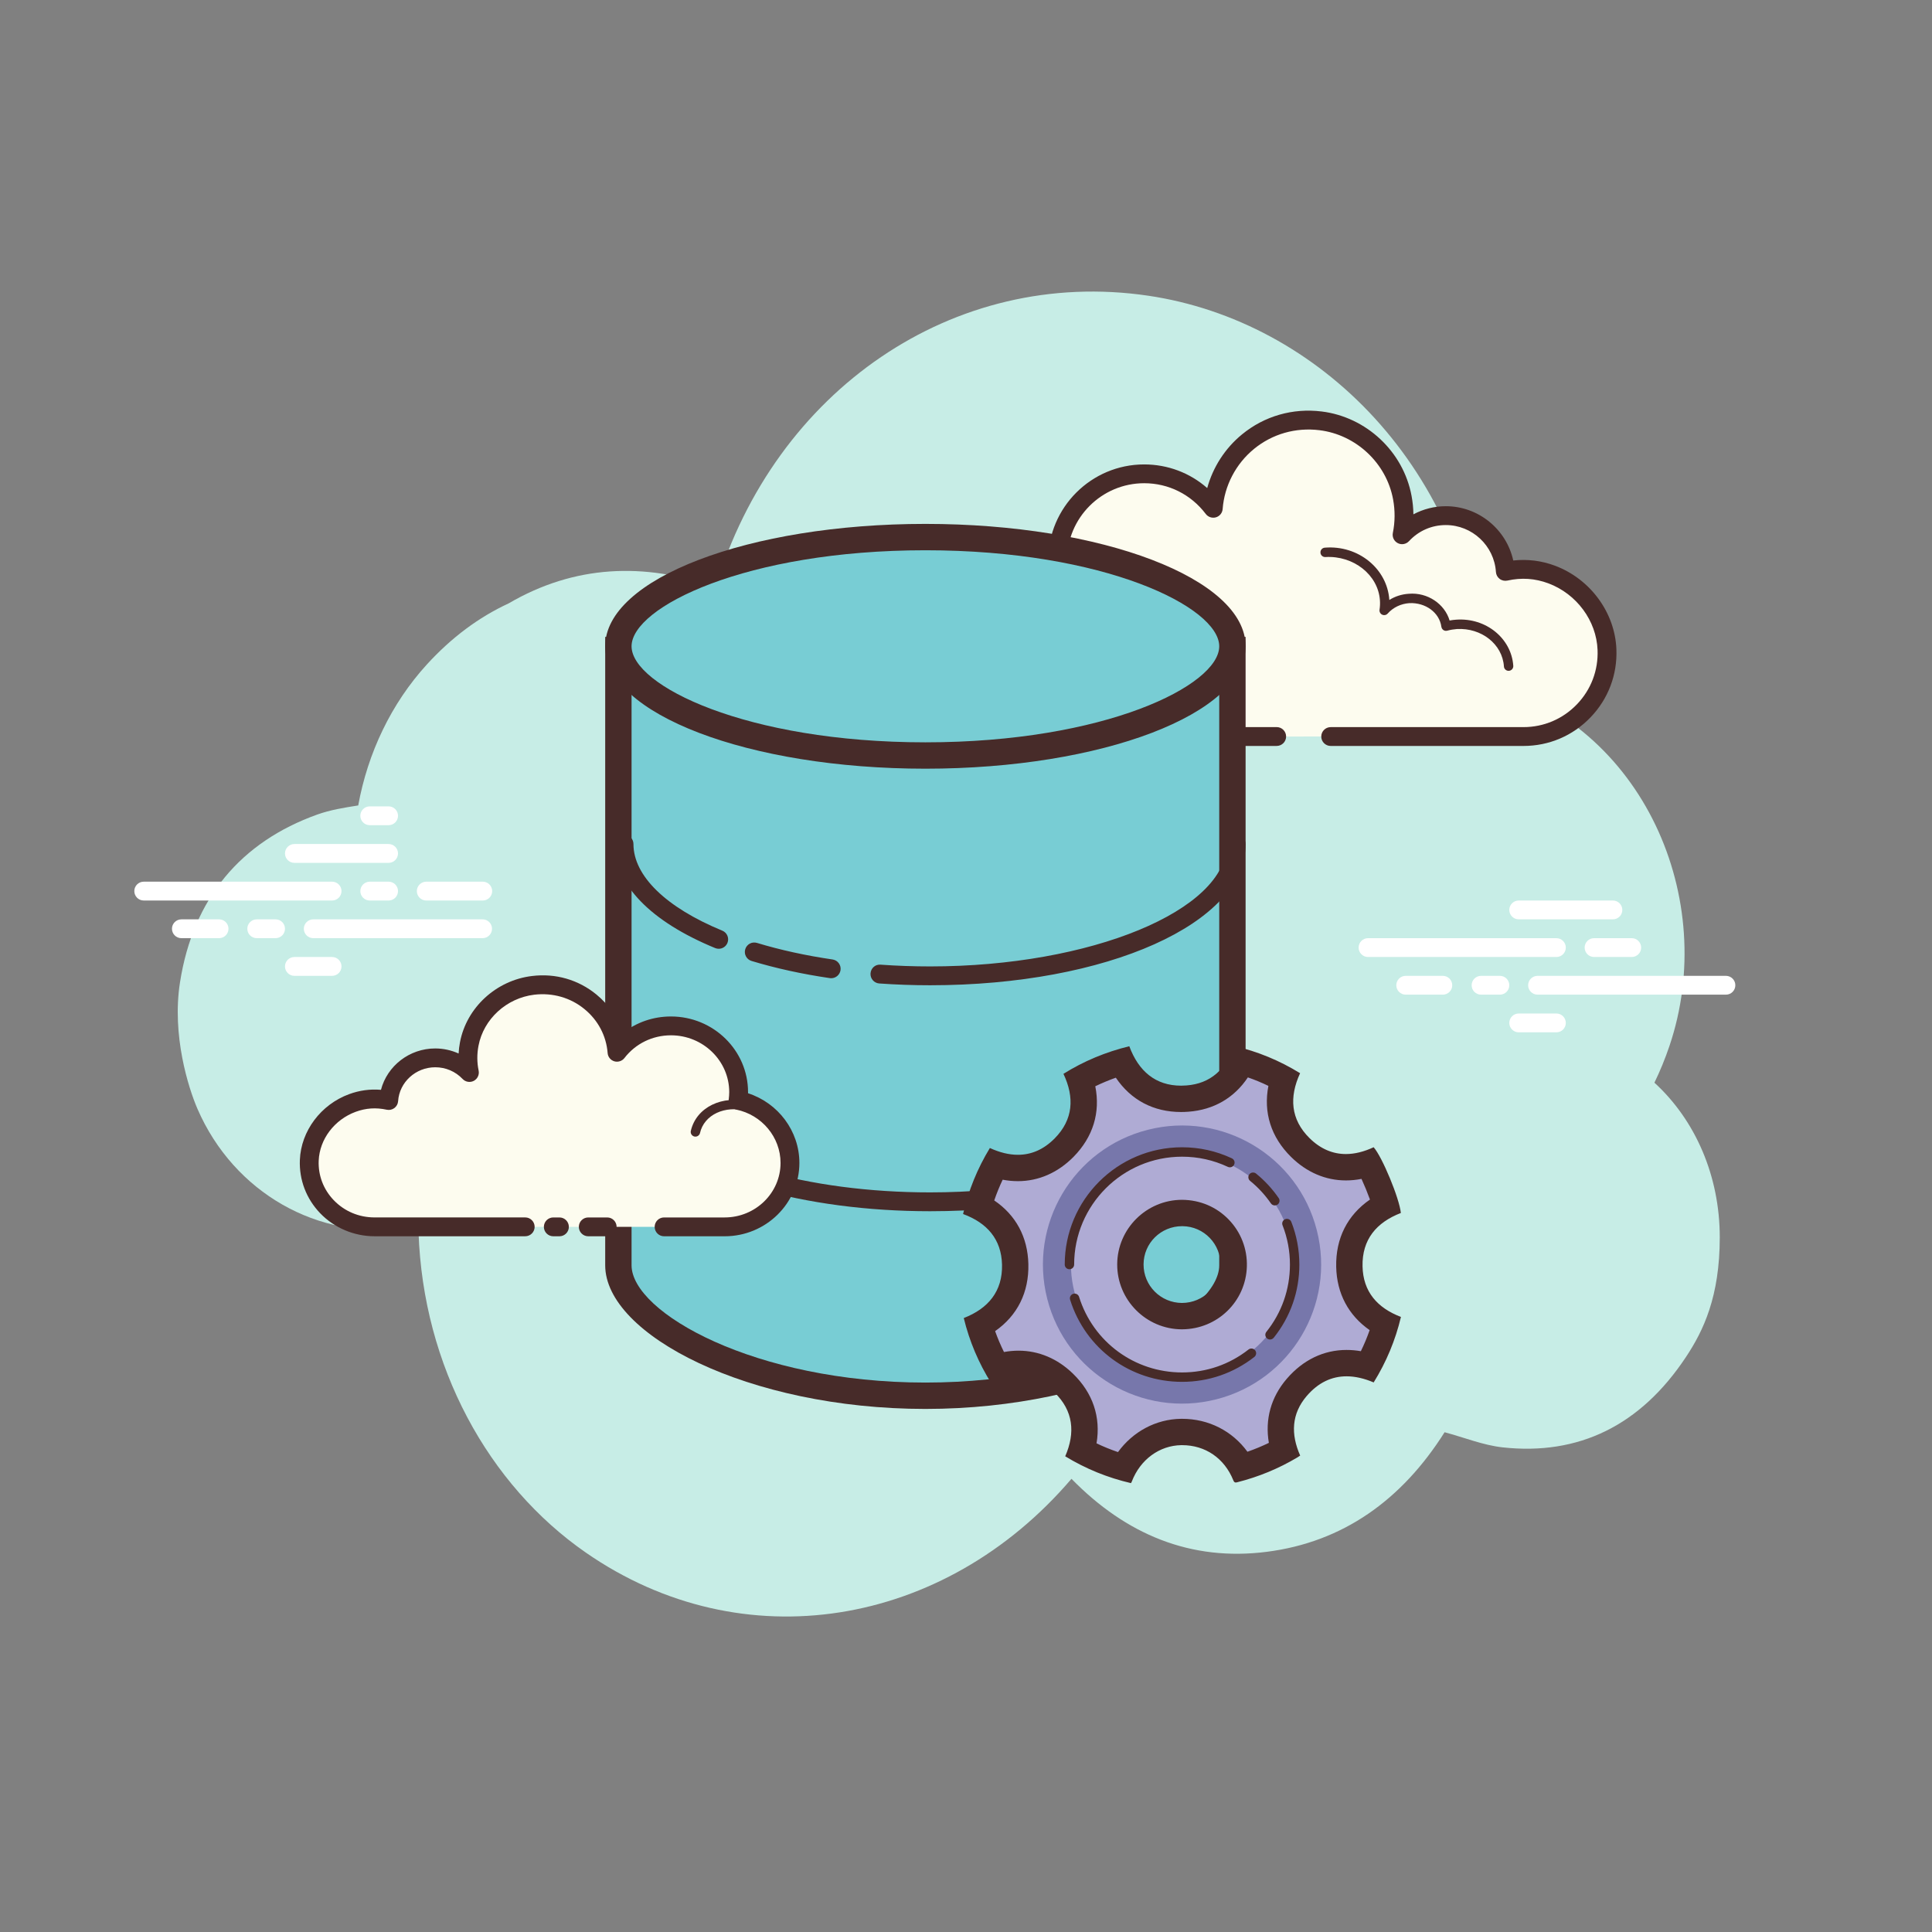 <?xml version="1.0" encoding="UTF-8"?>
<svg xmlns="http://www.w3.org/2000/svg" xmlns:xlink="http://www.w3.org/1999/xlink" width="375pt" height="375pt" viewBox="0 0 375 375" version="1.2">
<rect x="0" y="0" width="375" height="375" fill="#808080" stroke="none"/>
<defs>
<clipPath id="clip1">
  <path d="M 263 174 L 336.934 174 L 336.934 201 L 263 201 Z M 263 174 "/>
</clipPath>
</defs>
<g id="surface1">
<path style=" stroke:none;fill-rule:nonzero;fill:rgb(78.04%,92.94%,90.199%);fill-opacity:1;" d="M 321.121 210.148 C 322.219 207.895 323.191 205.527 324.031 203.047 C 333.656 174.645 319.098 140.625 288.445 132.414 C 285.133 90.809 255.883 62.266 222.855 57.395 C 185.047 51.82 150.414 75.832 138.891 113.992 C 125.004 109.074 111.469 109.672 98.711 117.125 C 92.926 119.801 87.633 123.746 82.883 128.941 C 75.91 136.566 71.379 146.188 69.531 156.336 C 66.797 156.766 64.109 157.199 61.574 158.105 C 46.805 163.398 37.484 174.301 34.93 190.719 C 33.34 200.941 36.551 211.137 38.34 215.258 C 45.418 231.539 61.82 240.77 78.488 238.328 C 79.316 238.207 80.523 238.578 81.238 239.18 C 82.117 265.203 94.758 288.219 113.719 301.363 C 144.137 322.461 183.277 315.961 207.973 287.035 C 218.551 297.852 231.145 303.109 245.934 301.199 C 260.645 299.305 272.066 291.188 280.395 277.996 C 284.246 279.027 287.895 280.52 291.668 280.934 C 306.445 282.551 318.445 276.676 327.246 263.391 C 330.617 258.305 333.805 251.715 333.805 240.164 C 333.805 228.266 329.078 217.422 321.121 210.148 Z M 321.121 210.148 "/>
<path style=" stroke:none;fill-rule:nonzero;fill:rgb(100%,100%,100%);fill-opacity:1;" d="M 64.457 174.789 L 27.898 174.789 C 26.887 174.789 26.07 173.969 26.07 172.961 C 26.07 171.953 26.887 171.133 27.898 171.133 L 64.457 171.133 C 65.465 171.133 66.285 171.953 66.285 172.961 C 66.285 173.969 65.469 174.789 64.457 174.789 Z M 75.426 174.789 L 71.77 174.789 C 70.758 174.789 69.941 173.969 69.941 172.961 C 69.941 171.953 70.758 171.133 71.77 171.133 L 75.426 171.133 C 76.434 171.133 77.254 171.953 77.254 172.961 C 77.254 173.969 76.438 174.789 75.426 174.789 Z M 93.672 182.098 L 60.801 182.098 C 59.793 182.098 58.973 181.281 58.973 180.27 C 58.973 179.262 59.793 178.445 60.801 178.445 L 93.672 178.445 C 94.68 178.445 95.5 179.262 95.5 180.27 C 95.5 181.281 94.68 182.098 93.672 182.098 Z M 53.488 182.098 L 49.832 182.098 C 48.824 182.098 48.004 181.281 48.004 180.27 C 48.004 179.262 48.824 178.445 49.832 178.445 L 53.488 178.445 C 54.496 178.445 55.316 179.262 55.316 180.27 C 55.316 181.281 54.5 182.098 53.488 182.098 Z M 42.52 182.098 L 35.207 182.098 C 34.199 182.098 33.379 181.281 33.379 180.27 C 33.379 179.262 34.199 178.445 35.207 178.445 L 42.52 178.445 C 43.531 178.445 44.348 179.262 44.348 180.27 C 44.348 181.281 43.531 182.098 42.52 182.098 Z M 64.457 189.41 L 57.145 189.41 C 56.137 189.41 55.316 188.59 55.316 187.582 C 55.316 186.574 56.137 185.754 57.145 185.754 L 64.457 185.754 C 65.465 185.754 66.285 186.574 66.285 187.582 C 66.285 188.59 65.465 189.41 64.457 189.41 Z M 75.426 156.516 C 74.777 156.516 72.414 156.516 71.77 156.516 C 70.758 156.516 69.941 157.332 69.941 158.34 C 69.941 159.352 70.758 160.168 71.77 160.168 C 72.414 160.168 74.777 160.168 75.426 160.168 C 76.434 160.168 77.254 159.352 77.254 158.34 C 77.254 157.332 76.434 156.516 75.426 156.516 Z M 75.426 163.824 C 74.777 163.824 57.793 163.824 57.145 163.824 C 56.137 163.824 55.316 164.645 55.316 165.652 C 55.316 166.66 56.137 167.48 57.145 167.48 C 57.793 167.48 74.777 167.48 75.426 167.48 C 76.434 167.48 77.254 166.66 77.254 165.652 C 77.254 164.645 76.434 163.824 75.426 163.824 Z M 93.703 171.133 C 93.059 171.133 83.383 171.133 82.734 171.133 C 81.727 171.133 80.91 171.953 80.91 172.961 C 80.91 173.969 81.727 174.789 82.734 174.789 C 83.383 174.789 93.059 174.789 93.703 174.789 C 94.715 174.789 95.531 173.969 95.531 172.961 C 95.531 171.953 94.715 171.133 93.703 171.133 Z M 93.703 171.133 "/>
<g clip-path="url(#clip1)" clip-rule="nonzero">
<path style=" stroke:none;fill-rule:nonzero;fill:rgb(100%,100%,100%);fill-opacity:1;" d="M 302.094 185.754 L 265.535 185.754 C 264.527 185.754 263.707 184.934 263.707 183.926 C 263.707 182.918 264.527 182.098 265.535 182.098 L 302.094 182.098 C 303.105 182.098 303.922 182.918 303.922 183.926 C 303.922 184.934 303.105 185.754 302.094 185.754 Z M 316.719 185.754 L 309.406 185.754 C 308.398 185.754 307.578 184.934 307.578 183.926 C 307.578 182.918 308.398 182.098 309.406 182.098 L 316.719 182.098 C 317.727 182.098 318.547 182.918 318.547 183.926 C 318.547 184.934 317.727 185.754 316.719 185.754 Z M 335 193.062 L 298.438 193.062 C 297.43 193.062 296.609 192.246 296.609 191.238 C 296.609 190.227 297.43 189.41 298.438 189.41 L 335 189.41 C 336.008 189.41 336.828 190.227 336.828 191.238 C 336.828 192.246 336.012 193.062 335 193.062 Z M 291.125 193.062 L 287.473 193.062 C 286.461 193.062 285.645 192.246 285.645 191.238 C 285.645 190.227 286.461 189.41 287.473 189.41 L 291.125 189.41 C 292.137 189.41 292.953 190.227 292.953 191.238 C 292.953 192.246 292.137 193.062 291.125 193.062 Z M 280.051 193.062 L 272.848 193.062 C 271.836 193.062 271.02 192.246 271.02 191.238 C 271.02 190.227 271.836 189.41 272.848 189.41 L 280.051 189.41 C 281.059 189.41 281.879 190.227 281.879 191.238 C 281.879 192.246 281.059 193.062 280.051 193.062 Z M 313.062 178.445 L 294.781 178.445 C 293.773 178.445 292.953 177.625 292.953 176.617 C 292.953 175.609 293.773 174.789 294.781 174.789 L 313.062 174.789 C 314.07 174.789 314.891 175.609 314.891 176.617 C 314.891 177.625 314.074 178.445 313.062 178.445 Z M 302.094 200.375 L 294.781 200.375 C 293.773 200.375 292.953 199.555 292.953 198.547 C 292.953 197.539 293.773 196.719 294.781 196.719 L 302.094 196.719 C 303.105 196.719 303.922 197.539 303.922 198.547 C 303.922 199.555 303.105 200.375 302.094 200.375 Z M 302.094 200.375 "/>
</g>
<path style=" stroke:none;fill-rule:nonzero;fill:rgb(99.219%,98.819%,93.729%);fill-opacity:1;" d="M 247.805 142.957 C 247.805 142.957 208.992 142.957 208.754 142.957 C 199.789 142.957 192.523 135.695 192.523 126.734 C 192.523 118.914 198.055 112.391 205.418 110.855 C 205.336 110.172 205.277 109.477 205.277 108.773 C 205.277 99.492 212.801 91.969 222.082 91.969 C 227.562 91.969 232.418 94.602 235.488 98.66 C 236.273 88.332 245.5 80.359 256.301 81.68 C 264.195 82.645 270.73 88.746 272.18 96.566 C 272.645 99.07 272.598 101.508 272.133 103.789 C 274.25 101.512 277.262 100.078 280.625 100.078 C 286.766 100.078 291.781 104.859 292.176 110.898 C 294.965 110.281 298 110.324 301.195 111.52 C 307.305 113.812 311.656 119.562 311.906 126.078 C 312.27 135.336 304.871 142.953 295.691 142.953 C 294.996 142.953 292.547 142.953 291.98 142.953 L 258.281 142.953 "/>
<path style=" stroke:none;fill-rule:nonzero;fill:rgb(27.84%,16.859%,16.08%);fill-opacity:1;" d="M 208.754 144.785 L 247.805 144.785 C 248.812 144.785 249.633 143.965 249.633 142.957 C 249.633 141.949 248.812 141.129 247.805 141.129 L 208.754 141.129 C 200.812 141.129 194.355 134.672 194.355 126.738 C 194.355 119.957 199.164 114.027 205.797 112.648 C 206.73 112.453 207.355 111.574 207.238 110.629 C 207.16 110.02 207.109 109.402 207.109 108.773 C 207.109 100.512 213.828 93.793 222.09 93.793 C 226.816 93.793 231.164 95.969 234.039 99.762 C 234.496 100.367 235.289 100.621 236.008 100.414 C 236.742 100.199 237.258 99.559 237.316 98.801 C 237.656 94.277 239.875 90.031 243.395 87.141 C 246.953 84.227 251.477 82.934 256.09 83.5 C 263.203 84.367 269.09 89.879 270.395 96.91 C 270.801 99.105 270.785 101.297 270.352 103.434 C 270.188 104.238 270.578 105.043 271.309 105.422 C 272.027 105.801 272.922 105.641 273.484 105.039 C 275.359 103.02 277.895 101.914 280.629 101.914 C 285.75 101.914 290.023 105.918 290.359 111.023 C 290.395 111.559 290.66 112.047 291.086 112.367 C 291.512 112.688 292.055 112.797 292.578 112.691 C 295.34 112.078 297.949 112.262 300.559 113.234 C 306.035 115.293 309.867 120.488 310.086 126.156 C 310.242 130.117 308.816 133.863 306.074 136.715 C 303.336 139.562 299.648 141.133 295.695 141.133 L 258.285 141.133 C 257.277 141.133 256.457 141.953 256.457 142.961 C 256.457 143.969 257.277 144.789 258.285 144.789 L 295.695 144.789 C 300.652 144.789 305.273 142.824 308.711 139.246 C 312.148 135.676 313.938 130.977 313.742 126.012 C 313.461 118.895 308.68 112.383 301.844 109.812 C 299.207 108.824 296.488 108.492 293.723 108.793 C 292.398 102.75 286.988 98.254 280.625 98.254 C 278.422 98.254 276.266 98.805 274.34 99.832 C 274.324 98.637 274.207 97.438 273.98 96.238 C 272.387 87.66 265.211 80.934 256.527 79.867 C 250.898 79.176 245.41 80.758 241.074 84.316 C 237.785 87.012 235.43 90.68 234.32 94.734 C 230.961 91.781 226.66 90.145 222.082 90.145 C 211.809 90.145 203.445 98.504 203.445 108.777 C 203.445 109.012 203.453 109.242 203.461 109.477 C 195.977 111.773 190.695 118.789 190.695 126.742 C 190.699 136.688 198.801 144.785 208.754 144.785 Z M 208.754 144.785 "/>
<path style=" stroke:none;fill-rule:nonzero;fill:rgb(99.219%,98.819%,93.729%);fill-opacity:1;" d="M 257.211 107.215 C 263.215 106.82 268.379 110.965 268.754 116.473 C 268.801 117.156 268.766 117.828 268.668 118.484 C 269.828 117.176 271.543 116.289 273.508 116.16 C 277.109 115.922 280.223 118.301 280.672 121.535 C 281.324 121.355 282.008 121.234 282.719 121.188 C 287.973 120.844 292.492 124.473 292.816 129.289 "/>
<path style=" stroke:none;fill-rule:nonzero;fill:rgb(27.84%,16.859%,16.08%);fill-opacity:1;" d="M 292.816 130.207 C 292.836 130.207 292.855 130.207 292.879 130.203 C 293.383 130.168 293.762 129.734 293.727 129.23 C 293.367 123.914 288.434 119.867 282.656 120.277 C 282.23 120.305 281.801 120.359 281.367 120.438 C 280.414 117.23 277.094 114.941 273.445 115.25 C 272.07 115.336 270.781 115.754 269.668 116.453 C 269.668 116.438 269.668 116.422 269.664 116.41 C 269.262 110.406 263.656 105.777 257.148 106.301 C 256.645 106.336 256.262 106.77 256.301 107.273 C 256.328 107.758 256.73 108.125 257.211 108.125 C 257.23 108.125 257.25 108.125 257.273 108.121 C 262.676 107.809 267.5 111.531 267.844 116.531 C 267.887 117.133 267.859 117.742 267.77 118.34 C 267.707 118.738 267.914 119.137 268.285 119.309 C 268.648 119.477 269.09 119.391 269.355 119.086 C 270.414 117.895 271.914 117.18 273.574 117.066 C 276.699 116.934 279.383 118.887 279.77 121.656 C 279.809 121.914 279.953 122.148 280.168 122.297 C 280.387 122.441 280.652 122.484 280.91 122.414 C 281.535 122.246 282.164 122.141 282.781 122.094 C 287.555 121.828 291.621 125.043 291.91 129.348 C 291.934 129.836 292.336 130.207 292.816 130.207 Z M 292.816 130.207 "/>
<path style=" stroke:none;fill-rule:nonzero;fill:rgb(99.219%,98.819%,93.729%);fill-opacity:1;" d="M 202.184 112.754 C 207.824 110.094 214.348 111.973 216.754 116.957 C 217.055 117.574 217.273 118.215 217.418 118.859 "/>
<path style=" stroke:none;fill-rule:nonzero;fill:rgb(27.84%,16.859%,16.08%);fill-opacity:1;" d="M 217.422 119.777 C 217.488 119.777 217.555 119.77 217.625 119.754 C 218.117 119.645 218.426 119.156 218.312 118.664 C 218.152 117.949 217.91 117.242 217.582 116.566 C 214.961 111.141 207.879 109.059 201.801 111.926 C 201.344 112.145 201.145 112.688 201.363 113.145 C 201.582 113.605 202.125 113.789 202.578 113.582 C 207.762 111.133 213.75 112.832 215.934 117.352 C 216.199 117.902 216.402 118.484 216.531 119.062 C 216.625 119.488 217 119.777 217.422 119.777 Z M 217.422 119.777 "/>
<path style=" stroke:none;fill-rule:nonzero;fill:rgb(47.06%,80.389%,83.139%);fill-opacity:1;" d="M 179.621 270.914 C 146.609 270.914 120.027 257.062 120.027 245.594 L 120.027 126.176 L 239.211 126.176 L 239.211 245.594 C 239.211 257.062 212.629 270.914 179.621 270.914 Z M 179.621 270.914 "/>
<path style=" stroke:none;fill-rule:nonzero;fill:rgb(27.84%,16.859%,16.08%);fill-opacity:1;" d="M 236.652 128.734 L 236.652 245.594 C 236.652 254.762 212.703 268.355 179.621 268.355 C 146.535 268.355 122.586 254.762 122.586 245.594 L 122.586 128.734 L 236.652 128.734 M 241.77 123.617 L 117.469 123.617 L 117.469 245.594 C 117.469 259.07 145.293 273.473 179.621 273.473 C 213.945 273.473 241.77 259.07 241.77 245.594 Z M 241.77 123.617 "/>
<path style=" stroke:none;fill-rule:nonzero;fill:rgb(47.06%,80.389%,83.139%);fill-opacity:1;" d="M 179.621 104.246 C 177.668 104.246 175.723 104.281 173.777 104.352 C 171.836 104.418 169.906 104.52 167.992 104.656 C 166.078 104.789 164.188 104.957 162.32 105.16 C 160.453 105.363 158.617 105.594 156.816 105.863 C 155.012 106.129 153.25 106.422 151.527 106.75 C 149.805 107.078 148.133 107.434 146.512 107.82 C 144.891 108.207 143.324 108.621 141.816 109.059 C 140.305 109.5 138.863 109.965 137.48 110.457 C 136.102 110.949 134.793 111.461 133.555 112 C 132.316 112.535 131.156 113.094 130.07 113.668 C 128.984 114.246 127.984 114.84 127.062 115.453 C 126.145 116.066 125.309 116.691 124.562 117.336 C 123.816 117.977 123.16 118.629 122.594 119.293 C 122.027 119.957 121.555 120.629 121.172 121.312 C 120.793 121.992 120.504 122.68 120.312 123.367 C 120.121 124.059 120.027 124.754 120.027 125.445 C 120.027 126.141 120.121 126.832 120.312 127.523 C 120.504 128.215 120.793 128.902 121.172 129.582 C 121.555 130.262 122.027 130.938 122.594 131.602 C 123.16 132.266 123.816 132.918 124.562 133.559 C 125.309 134.199 126.145 134.828 127.062 135.441 C 127.984 136.051 128.984 136.648 130.07 137.223 C 131.156 137.801 132.316 138.359 133.555 138.895 C 134.793 139.434 136.102 139.945 137.48 140.438 C 138.863 140.926 140.305 141.395 141.816 141.832 C 143.324 142.273 144.891 142.688 146.512 143.074 C 148.133 143.457 149.805 143.816 151.527 144.141 C 153.25 144.469 155.012 144.766 156.816 145.031 C 158.617 145.297 160.453 145.531 162.32 145.734 C 164.188 145.934 166.078 146.102 167.992 146.238 C 169.906 146.375 171.836 146.477 173.777 146.543 C 175.723 146.613 177.668 146.645 179.621 146.645 C 181.57 146.645 183.52 146.613 185.461 146.543 C 187.402 146.477 189.332 146.375 191.246 146.238 C 193.16 146.102 195.051 145.934 196.918 145.734 C 198.785 145.531 200.621 145.297 202.426 145.031 C 204.227 144.766 205.988 144.469 207.711 144.141 C 209.434 143.816 211.105 143.457 212.727 143.074 C 214.352 142.688 215.914 142.273 217.426 141.832 C 218.934 141.395 220.379 140.926 221.758 140.438 C 223.137 139.945 224.445 139.434 225.684 138.895 C 226.922 138.359 228.086 137.801 229.168 137.223 C 230.254 136.648 231.254 136.051 232.176 135.441 C 233.094 134.828 233.93 134.199 234.676 133.559 C 235.422 132.918 236.078 132.266 236.645 131.602 C 237.211 130.938 237.688 130.262 238.066 129.582 C 238.449 128.902 238.734 128.215 238.926 127.523 C 239.117 126.832 239.211 126.141 239.211 125.445 C 239.211 124.754 239.117 124.059 238.926 123.367 C 238.734 122.68 238.449 121.992 238.066 121.312 C 237.688 120.629 237.211 119.957 236.645 119.293 C 236.078 118.629 235.422 117.977 234.676 117.336 C 233.93 116.691 233.094 116.066 232.176 115.453 C 231.254 114.84 230.254 114.246 229.168 113.668 C 228.086 113.094 226.922 112.535 225.684 112 C 224.445 111.461 223.137 110.949 221.758 110.457 C 220.379 109.965 218.934 109.5 217.426 109.059 C 215.914 108.621 214.352 108.207 212.727 107.82 C 211.105 107.434 209.434 107.078 207.711 106.75 C 205.988 106.422 204.227 106.129 202.426 105.863 C 200.621 105.594 198.785 105.363 196.918 105.16 C 195.051 104.957 193.16 104.789 191.246 104.656 C 189.332 104.52 187.402 104.418 185.461 104.352 C 183.52 104.281 181.57 104.246 179.621 104.246 Z M 179.621 104.246 "/>
<path style=" stroke:none;fill-rule:nonzero;fill:rgb(27.84%,16.859%,16.08%);fill-opacity:1;" d="M 179.621 106.805 C 214.434 106.805 236.652 117.848 236.652 125.445 C 236.652 133.047 214.434 144.086 179.621 144.086 C 144.805 144.086 122.586 133.047 122.586 125.445 C 122.586 117.848 144.805 106.805 179.621 106.805 M 179.621 101.688 C 145.293 101.688 117.469 112.324 117.469 125.445 C 117.469 138.566 145.293 149.203 179.621 149.203 C 213.945 149.203 241.77 138.566 241.77 125.445 C 241.77 112.324 213.945 101.688 179.621 101.688 Z M 179.621 101.688 "/>
<path style=" stroke:none;fill-rule:nonzero;fill:rgb(27.84%,16.859%,16.08%);fill-opacity:1;" d="M 139.508 184.156 C 139.277 184.156 139.039 184.113 138.812 184.02 C 126.227 178.84 119.297 171.668 119.297 163.824 C 119.297 162.816 120.113 161.996 121.125 161.996 C 122.133 161.996 122.953 162.816 122.953 163.824 C 122.953 169.996 129.238 176.125 140.199 180.641 C 141.133 181.02 141.578 182.09 141.195 183.023 C 140.906 183.73 140.223 184.156 139.508 184.156 Z M 161.336 189.871 C 161.25 189.871 161.16 189.863 161.07 189.852 C 155.68 189.062 150.566 187.941 145.871 186.52 C 144.906 186.227 144.359 185.207 144.652 184.242 C 144.945 183.273 145.957 182.719 146.934 183.02 C 151.457 184.391 156.395 185.473 161.602 186.234 C 162.602 186.379 163.293 187.309 163.145 188.305 C 163.012 189.215 162.227 189.871 161.336 189.871 Z M 180.535 191.238 C 177.23 191.238 173.91 191.121 170.664 190.891 C 169.656 190.816 168.898 189.941 168.969 188.938 C 169.039 187.93 169.887 187.152 170.922 187.242 C 174.082 187.469 177.316 187.582 180.531 187.582 C 211.746 187.582 238.113 176.699 238.113 163.824 C 238.113 162.816 238.934 161.996 239.941 161.996 C 240.953 161.996 241.77 162.816 241.77 163.824 C 241.77 179.195 214.875 191.238 180.535 191.238 Z M 180.535 191.238 "/>
<path style=" stroke:none;fill-rule:nonzero;fill:rgb(27.84%,16.859%,16.08%);fill-opacity:1;" d="M 134.594 225.73 C 134.309 225.73 134.016 225.664 133.746 225.52 C 124.293 220.562 119.297 214.398 119.297 207.684 C 119.297 206.676 120.113 205.855 121.125 205.855 C 122.133 205.855 122.953 206.676 122.953 207.684 C 122.953 212.879 127.387 218.062 135.445 222.289 C 136.34 222.758 136.684 223.863 136.211 224.758 C 135.887 225.379 135.25 225.73 134.594 225.73 Z M 180.535 235.098 C 168.441 235.098 156.766 233.559 146.777 230.645 C 145.809 230.359 145.254 229.348 145.535 228.379 C 145.816 227.406 146.816 226.855 147.801 227.133 C 157.465 229.949 168.781 231.441 180.535 231.441 C 211.746 231.441 238.113 220.559 238.113 207.684 C 238.113 206.676 238.934 205.855 239.941 205.855 C 240.953 205.855 241.77 206.676 241.77 207.684 C 241.77 223.059 214.875 235.098 180.535 235.098 Z M 180.535 235.098 "/>
<path style=" stroke:none;fill-rule:nonzero;fill:rgb(68.629%,67.059%,83.139%);fill-opacity:1;" d="M 218.121 284.867 C 215.273 284.055 212.523 282.938 209.902 281.523 C 211.363 276.559 210.207 272.078 206.492 268.461 C 203.938 265.98 200.98 264.727 197.707 264.727 C 196.363 264.727 194.973 264.945 193.547 265.379 C 192.102 262.785 190.949 260.066 190.109 257.254 C 194.789 254.742 197.18 250.688 197.055 245.41 C 196.934 240.355 194.488 236.508 189.949 234.172 C 190.75 231.34 191.859 228.605 193.262 226.008 C 194.738 226.473 196.18 226.707 197.578 226.707 C 200.949 226.707 203.969 225.375 206.559 222.742 C 210.211 219.027 211.242 214.492 209.605 209.52 C 212.152 208.109 214.875 206.973 217.742 206.117 C 220.164 210.816 224.105 213.285 229.254 213.285 C 229.652 213.285 230.059 213.266 230.473 213.234 C 235.262 212.883 238.867 210.418 241.031 206.062 C 243.852 206.879 246.582 208 249.184 209.422 C 247.562 214.477 248.648 219.039 252.387 222.73 C 254.961 225.273 257.945 226.566 261.25 226.566 C 262.672 226.566 264.141 226.316 265.637 225.832 C 266.766 227.926 268.281 231.535 268.988 233.969 C 264.246 236.465 261.812 240.531 261.918 245.844 C 262.023 250.836 264.43 254.676 268.906 257.055 C 268.074 259.879 266.938 262.609 265.504 265.207 C 264.078 264.793 262.699 264.586 261.375 264.586 C 257.641 264.586 254.391 266.172 251.703 269.297 C 248.723 272.77 247.879 276.926 249.23 281.422 C 246.621 282.852 243.875 283.984 241.031 284.816 C 238.688 280.488 234.473 277.949 229.473 277.949 C 224.652 278.008 220.426 280.668 218.121 284.867 Z M 229.453 235.438 C 223.938 235.438 219.434 239.906 219.406 245.398 C 219.398 248.074 220.43 250.602 222.32 252.5 C 224.211 254.402 226.727 255.453 229.41 255.465 C 234.898 255.438 239.301 251.168 239.457 245.742 C 239.535 243.031 238.543 240.457 236.66 238.508 C 234.781 236.555 232.258 235.465 229.555 235.441 C 229.547 235.438 229.465 235.438 229.453 235.438 Z M 229.453 235.438 "/>
<path style=" stroke:none;fill-rule:nonzero;fill:rgb(27.84%,16.859%,16.08%);fill-opacity:1;" d="M 242.211 209.121 C 243.566 209.59 244.898 210.141 246.195 210.77 C 245.199 215.926 246.691 220.707 250.586 224.551 C 253.613 227.543 257.297 229.121 261.242 229.121 C 262.238 229.121 263.246 229.023 264.266 228.82 C 264.84 230.074 265.438 231.531 265.91 232.832 C 261.539 235.844 259.238 240.355 259.355 245.891 C 259.465 251.07 261.738 255.312 265.848 258.176 C 265.363 259.566 264.793 260.93 264.141 262.266 C 263.203 262.102 262.277 262.023 261.367 262.023 C 256.922 262.023 252.906 263.961 249.758 267.625 C 246.684 271.203 245.508 275.508 246.285 280.059 C 244.934 280.715 243.543 281.289 242.125 281.781 C 239.195 277.762 234.617 275.391 229.457 275.391 C 229.438 275.391 229.266 275.391 229.242 275.391 C 224.352 275.449 219.879 277.891 217 281.848 C 215.578 281.363 214.195 280.801 212.836 280.152 C 213.691 275.078 212.141 270.391 208.27 266.633 C 205.266 263.711 201.609 262.164 197.699 262.164 C 196.77 262.164 195.828 262.25 194.871 262.426 C 194.219 261.102 193.645 259.758 193.152 258.371 C 197.477 255.352 199.734 250.852 199.605 245.348 C 199.48 240.098 197.168 235.84 192.98 233.004 C 193.449 231.637 193.996 230.289 194.617 228.98 C 195.613 229.168 196.598 229.262 197.57 229.262 C 201.594 229.262 205.332 227.625 208.379 224.535 C 212.176 220.672 213.609 215.926 212.594 210.844 C 213.883 210.219 215.215 209.664 216.582 209.18 C 219.508 213.508 223.875 215.84 229.25 215.84 C 229.707 215.84 230.18 215.82 230.656 215.785 C 235.59 215.422 239.566 213.098 242.211 209.121 M 229.426 258.02 C 229.434 258.02 229.441 258.02 229.449 258.02 C 236.301 257.984 241.82 252.621 242.016 245.816 C 242.113 242.41 240.867 239.184 238.508 236.73 C 236.148 234.281 232.977 232.914 229.449 232.883 C 222.535 232.883 216.883 238.492 216.848 245.387 C 216.816 252.32 222.445 257.992 229.398 258.023 C 229.406 258.02 229.418 258.02 229.426 258.02 M 239.527 203.027 C 237.98 207.52 234.98 210.336 230.285 210.684 C 229.934 210.711 229.59 210.727 229.254 210.727 C 224.266 210.727 220.984 207.891 219.195 203.074 C 214.625 204.191 210.367 205.957 206.414 208.43 C 208.59 213.02 208.309 217.312 204.73 220.945 C 202.57 223.141 200.16 224.145 197.574 224.145 C 195.832 224.145 194.008 223.688 192.133 222.828 C 189.711 226.809 187.973 231.07 186.93 235.641 C 191.574 237.344 194.375 240.527 194.492 245.473 C 194.613 250.613 191.84 253.977 187.066 255.832 C 188.168 260.359 189.957 264.574 192.43 268.52 C 194.242 267.715 196.004 267.285 197.699 267.285 C 200.219 267.285 202.574 268.234 204.699 270.301 C 208.324 273.82 208.758 278.07 206.758 282.668 C 210.742 285.094 214.988 286.824 219.523 287.875 C 219.594 287.738 219.645 287.66 219.68 287.57 C 221.32 283.297 225.047 280.562 229.309 280.504 C 229.359 280.504 229.406 280.504 229.457 280.504 C 233.949 280.504 237.66 283.039 239.387 287.332 C 239.516 287.652 239.652 287.75 239.855 287.75 C 239.953 287.75 240.066 287.727 240.199 287.691 C 244.305 286.652 248.18 285.051 251.816 282.887 C 252.016 282.77 252.207 282.633 252.363 282.527 C 250.512 278.355 250.68 274.402 253.637 270.957 C 255.883 268.344 258.492 267.141 261.363 267.141 C 263.039 267.141 264.801 267.551 266.629 268.328 C 269.082 264.367 270.848 260.141 271.922 255.617 C 267.344 253.867 264.57 250.73 264.469 245.785 C 264.359 240.57 267.18 237.266 271.906 235.438 C 271.617 232.59 268.301 224.586 266.625 222.676 C 264.777 223.539 262.973 224 261.234 224 C 258.707 224 256.316 223.023 254.176 220.906 C 250.5 217.277 250.211 212.941 252.348 208.309 C 248.371 205.855 244.098 204.086 239.527 203.027 Z M 229.422 252.902 C 225.281 252.887 221.945 249.531 221.965 245.406 C 221.984 241.297 225.316 238 229.449 238 C 229.477 238 229.5 238 229.527 238 C 233.695 238.039 237.02 241.492 236.898 245.672 C 236.789 249.555 233.625 252.883 229.422 252.902 Z M 229.422 252.902 "/>
<path style=" stroke:none;fill-rule:nonzero;fill:rgb(46.669%,46.669%,67.059%);fill-opacity:1;" d="M 255.594 238.793 C 251.918 224.348 237.219 215.617 222.77 219.297 C 208.324 222.973 199.594 237.664 203.27 252.109 C 206.949 266.555 221.645 275.281 236.094 271.605 C 250.543 267.93 259.277 253.234 255.594 238.793 Z M 234.75 266.336 C 223.215 269.27 211.477 262.301 208.543 250.766 C 205.605 239.23 212.578 227.496 224.117 224.562 C 235.656 221.629 247.391 228.598 250.324 240.133 C 253.262 251.668 246.289 263.402 234.75 266.336 Z M 234.75 266.336 "/>
<path style=" stroke:none;fill-rule:nonzero;fill:rgb(27.84%,16.859%,16.08%);fill-opacity:1;" d="M 207.578 246.359 C 207.07 246.359 206.664 245.953 206.664 245.445 C 206.664 232.895 216.879 222.684 229.434 222.684 C 232.805 222.684 236.059 223.406 239.105 224.832 C 239.562 225.047 239.762 225.594 239.543 226.051 C 239.328 226.516 238.777 226.695 238.328 226.488 C 235.531 225.176 232.539 224.512 229.434 224.512 C 217.887 224.512 208.492 233.902 208.492 245.445 C 208.492 245.953 208.082 246.359 207.578 246.359 Z M 229.434 268.215 C 219.43 268.215 210.695 261.809 207.707 252.273 C 207.555 251.793 207.824 251.281 208.305 251.129 C 208.812 250.98 209.297 251.25 209.449 251.727 C 212.199 260.496 220.23 266.391 229.434 266.391 C 234.16 266.391 238.625 264.852 242.336 261.941 C 242.734 261.629 243.309 261.699 243.621 262.094 C 243.934 262.492 243.863 263.066 243.469 263.383 C 239.426 266.539 234.574 268.215 229.434 268.215 Z M 246.512 259.996 C 246.312 259.996 246.109 259.934 245.941 259.797 C 245.551 259.48 245.484 258.91 245.801 258.512 C 248.789 254.77 250.375 250.25 250.375 245.445 C 250.375 242.812 249.891 240.246 248.941 237.824 C 248.754 237.355 248.988 236.824 249.461 236.641 C 249.918 236.453 250.461 236.691 250.641 237.16 C 251.676 239.797 252.203 242.586 252.203 245.449 C 252.203 250.676 250.48 255.586 247.23 259.656 C 247.043 259.879 246.781 259.996 246.512 259.996 Z M 246.512 259.996 "/>
<path style=" stroke:none;fill-rule:nonzero;fill:rgb(27.84%,16.859%,16.08%);fill-opacity:1;" d="M 247.438 233.973 C 247.148 233.973 246.863 233.836 246.684 233.578 C 245.543 231.93 244.184 230.457 242.645 229.207 C 242.254 228.891 242.191 228.312 242.508 227.922 C 242.832 227.523 243.41 227.473 243.797 227.785 C 245.477 229.148 246.957 230.754 248.195 232.547 C 248.48 232.957 248.379 233.527 247.961 233.816 C 247.797 233.922 247.617 233.973 247.438 233.973 Z M 247.438 233.973 "/>
<path style=" stroke:none;fill-rule:nonzero;fill:rgb(99.219%,98.819%,93.729%);fill-opacity:1;" d="M 128.898 238.133 C 135.148 238.133 140.574 238.133 140.652 238.133 C 147.656 238.133 153.332 232.578 153.332 225.723 C 153.332 219.742 149.012 214.754 143.258 213.574 C 143.324 213.055 143.371 212.523 143.371 211.98 C 143.371 204.883 137.488 199.129 130.234 199.129 C 125.949 199.129 122.16 201.141 119.762 204.25 C 119.145 196.348 111.934 190.25 103.492 191.258 C 97.32 191.996 92.215 196.664 91.078 202.648 C 90.715 204.566 90.754 206.426 91.117 208.172 C 89.461 206.43 87.105 205.332 84.484 205.332 C 79.684 205.332 75.766 208.992 75.453 213.613 C 73.273 213.141 70.902 213.172 68.406 214.086 C 63.629 215.84 60.23 220.238 60.031 225.223 C 59.75 232.305 65.531 238.133 72.707 238.133 C 73.254 238.133 75.168 238.133 75.609 238.133 L 101.949 238.133 M 107.395 238.133 L 108.59 238.133 "/>
<path style=" stroke:none;fill-rule:nonzero;fill:rgb(27.84%,16.859%,16.08%);fill-opacity:1;" d="M 140.652 239.961 L 128.898 239.961 C 127.887 239.961 127.07 239.141 127.07 238.133 C 127.07 237.125 127.887 236.305 128.898 236.305 L 140.652 236.305 C 146.637 236.305 151.504 231.559 151.504 225.723 C 151.504 220.742 147.883 216.387 142.895 215.371 C 141.961 215.176 141.328 214.305 141.449 213.355 C 141.504 212.902 141.543 212.445 141.543 211.98 C 141.543 205.902 136.469 200.953 130.234 200.953 C 126.66 200.953 123.367 202.559 121.203 205.363 C 120.742 205.961 119.953 206.207 119.238 206 C 118.512 205.781 117.996 205.145 117.941 204.391 C 117.68 201.055 116.086 198.027 113.449 195.867 C 110.734 193.637 107.277 192.656 103.707 193.07 C 98.312 193.719 93.863 197.793 92.875 202.984 C 92.566 204.609 92.574 206.234 92.902 207.797 C 93.07 208.602 92.684 209.41 91.965 209.793 C 91.234 210.168 90.352 210.023 89.789 209.426 C 88.395 207.965 86.512 207.156 84.48 207.156 C 80.688 207.156 77.523 210.047 77.273 213.734 C 77.238 214.266 76.973 214.754 76.551 215.07 C 76.121 215.391 75.586 215.508 75.062 215.395 C 72.977 214.941 71.004 215.078 69.039 215.801 C 64.906 217.316 62.023 221.129 61.859 225.293 C 61.742 228.152 62.781 230.871 64.777 232.953 C 66.855 235.113 69.668 236.301 72.703 236.301 L 101.945 236.301 C 102.953 236.301 103.773 237.121 103.773 238.129 C 103.773 239.141 102.953 239.957 101.945 239.957 L 72.703 239.957 C 68.723 239.957 64.875 238.328 62.141 235.484 C 59.449 232.676 58.051 229.012 58.203 225.148 C 58.426 219.527 62.27 214.391 67.773 212.371 C 69.781 211.637 71.84 211.355 73.945 211.535 C 75.156 206.898 79.453 203.504 84.48 203.504 C 86.055 203.504 87.602 203.848 89.016 204.484 C 89.055 203.762 89.141 203.035 89.281 202.305 C 90.559 195.562 96.316 190.273 103.27 189.441 C 107.852 188.879 112.273 190.172 115.766 193.035 C 118.207 195.039 119.957 197.621 120.879 200.52 C 123.504 198.445 126.766 197.297 130.23 197.297 C 138.484 197.297 145.195 203.883 145.195 211.977 C 145.195 212.051 145.195 212.125 145.191 212.199 C 151.055 214.094 155.16 219.547 155.16 225.719 C 155.16 233.574 148.652 239.961 140.652 239.961 Z M 108.586 239.961 L 107.395 239.961 C 106.387 239.961 105.566 239.141 105.566 238.133 C 105.566 237.125 106.387 236.305 107.395 236.305 L 108.586 236.305 C 109.598 236.305 110.414 237.125 110.414 238.133 C 110.414 239.141 109.598 239.961 108.586 239.961 Z M 108.586 239.961 "/>
<path style=" stroke:none;fill-rule:nonzero;fill:rgb(27.84%,16.859%,16.08%);fill-opacity:1;" d="M 134.984 220.617 C 134.918 220.617 134.852 220.613 134.781 220.598 C 134.289 220.488 133.977 219.996 134.09 219.504 C 134.215 218.949 134.41 218.406 134.66 217.895 C 136.695 213.793 142.293 212.277 147.125 214.52 C 147.586 214.73 147.785 215.273 147.57 215.727 C 147.359 216.184 146.812 216.387 146.359 216.176 C 142.398 214.344 137.895 215.484 136.297 218.703 C 136.109 219.082 135.969 219.488 135.875 219.902 C 135.777 220.332 135.402 220.617 134.984 220.617 Z M 134.984 220.617 "/>
<path style=" stroke:none;fill-rule:nonzero;fill:rgb(27.84%,16.859%,16.08%);fill-opacity:1;" d="M 117.855 239.961 L 114.18 239.961 C 113.172 239.961 112.352 239.141 112.352 238.133 C 112.352 237.125 113.172 236.305 114.18 236.305 L 117.855 236.305 C 118.863 236.305 119.684 237.125 119.684 238.133 C 119.684 239.141 118.863 239.961 117.855 239.961 Z M 117.855 239.961 "/>
</g>
</svg>
